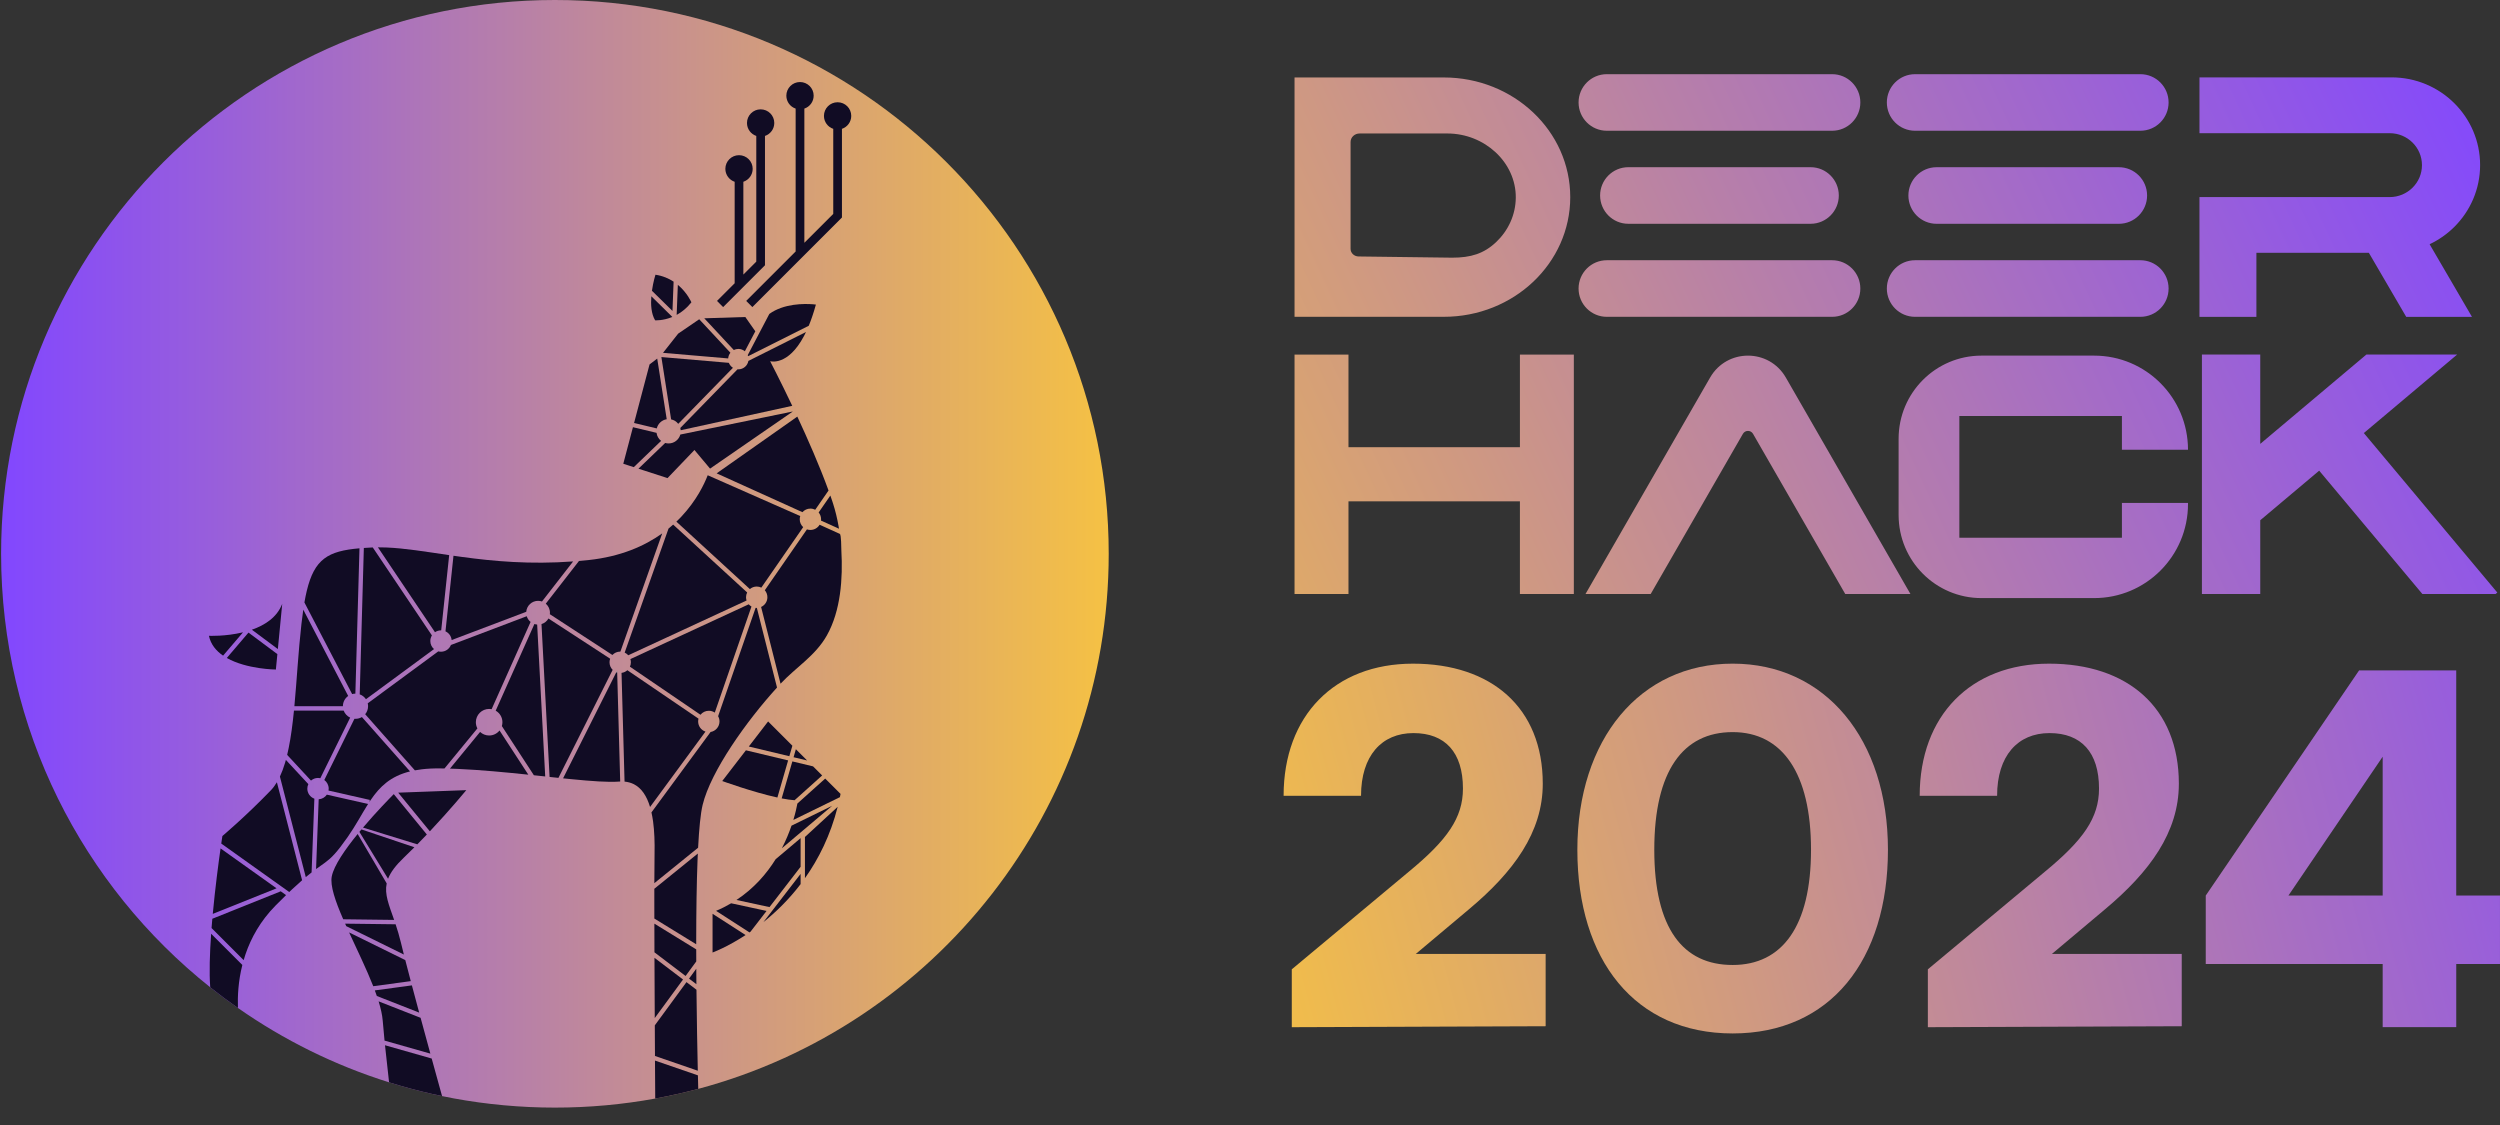 <svg width="140" height="63" viewBox="0 0 140 63" fill="none" xmlns="http://www.w3.org/2000/svg">
<rect x="0" y="0" width="140" height="63" fill="#333333" stroke="none"/>
<path d="M62.088 31.013C62.088 45.365 52.339 57.441 39.101 60.977C38.311 61.189 37.507 61.369 36.692 61.519C34.871 61.852 32.993 62.026 31.075 62.026C29.157 62.026 27.238 61.848 25.398 61.508C25.183 61.468 24.968 61.426 24.755 61.381C23.964 61.218 23.185 61.024 22.419 60.801C22.207 60.74 21.997 60.677 21.788 60.611C18.737 59.655 15.888 58.24 13.324 56.446C12.794 56.076 12.277 55.69 11.772 55.288C4.636 49.607 0.062 40.844 0.062 31.013C0.062 13.885 13.947 0 31.075 0C48.203 0 62.088 13.885 62.088 31.013Z" fill="url(#paint0_linear_2311_3416)"/>
<path d="M40.902 19.753C40.832 19.841 40.786 19.952 40.778 20.072L37.129 19.759L37.978 18.683L38.965 18.009L39.156 17.878L40.902 19.753Z" fill="#110C24"/>
<path d="M37.644 17.752V17.742L36.475 16.591C36.437 17.062 36.468 17.574 36.687 17.937C36.687 17.937 37.115 17.969 37.644 17.753V17.752Z" fill="#110C24"/>
<path d="M45.69 17.056C45.564 17.514 45.43 17.906 45.291 18.242L41.895 19.946C41.889 19.926 41.882 19.907 41.873 19.888L43.082 17.581C43.282 17.435 43.503 17.326 43.73 17.244H43.731C44.665 16.91 45.69 17.056 45.69 17.056Z" fill="#110C24"/>
<path d="M20.99 55.462C21.03 55.568 21.067 55.673 21.103 55.776L23.474 56.706C23.332 56.179 23.194 55.664 23.066 55.181L20.99 55.462Z" fill="#110C24"/>
<path d="M37.022 24.689L35.491 26.161L34.904 25.97L35.445 23.923L36.766 24.239C36.789 24.422 36.884 24.581 37.022 24.689Z" fill="#110C24"/>
<path d="M41.778 33.444C41.778 33.508 41.789 33.57 41.807 33.628L35.182 36.695C35.127 36.632 35.059 36.581 34.982 36.545L37.437 29.6C37.528 29.527 37.614 29.453 37.697 29.378L41.841 33.178C41.801 33.259 41.778 33.349 41.778 33.444Z" fill="#110C24"/>
<path d="M37.084 29.87L34.742 36.49H34.731C34.559 36.49 34.404 36.562 34.294 36.679L30.792 34.396C30.795 34.368 30.797 34.34 30.797 34.312C30.797 34.109 30.706 33.928 30.564 33.805L32.423 31.415C32.586 31.401 32.749 31.386 32.915 31.368C32.93 31.366 32.946 31.365 32.961 31.363C34.75 31.171 36.09 30.583 37.084 29.87Z" fill="#110C24"/>
<path d="M30.532 43.482C30.486 43.477 30.442 43.472 30.396 43.467H30.395C30.231 43.45 30.065 43.432 29.897 43.414L28.104 40.66C28.125 40.592 28.136 40.519 28.136 40.444C28.136 40.167 27.984 39.926 27.759 39.798L29.927 34.944C29.977 34.96 30.028 34.971 30.081 34.975L30.532 43.482Z" fill="#110C24"/>
<path d="M29.586 43.382C28.293 43.247 26.922 43.116 25.637 43.059H25.636C25.489 43.053 25.343 43.047 25.198 43.043L26.885 40.988C27.018 41.112 27.196 41.188 27.392 41.188C27.628 41.188 27.838 41.078 27.974 40.907L29.586 43.382Z" fill="#110C24"/>
<path d="M42.083 33.965L40.028 39.905C39.932 39.841 39.818 39.803 39.694 39.803C39.505 39.803 39.337 39.89 39.228 40.027L35.276 37.335C35.31 37.259 35.329 37.176 35.329 37.088C35.329 37.025 35.319 36.965 35.302 36.908L41.929 33.841C41.972 33.891 42.024 33.933 42.083 33.965Z" fill="#110C24"/>
<path d="M43.127 20.227C43.127 20.227 43.673 21.271 44.366 22.726L38.121 24.093C38.117 24.05 38.109 24.007 38.097 23.966L41.301 20.681C41.316 20.682 41.331 20.683 41.347 20.683C41.629 20.683 41.863 20.479 41.91 20.211L45.136 18.592C45.098 18.671 45.061 18.747 45.023 18.818C44.116 20.529 43.127 20.227 43.127 20.227Z" fill="#110C24"/>
<path d="M41.044 20.596L37.981 23.735C37.885 23.609 37.744 23.518 37.583 23.485L37.037 19.995L40.816 20.319C40.86 20.434 40.941 20.53 41.044 20.596Z" fill="#110C24"/>
<path d="M46.398 27.468L45.653 28.546C45.572 28.505 45.48 28.481 45.383 28.481C45.205 28.481 45.045 28.559 44.936 28.682L40.132 26.508L44.65 23.329C45.244 24.604 45.901 26.1 46.398 27.468Z" fill="#110C24"/>
<path d="M39.757 26.247C39.759 26.242 39.76 26.239 39.76 26.239L38.889 25.2L37.381 26.774L36.078 26.351L35.754 26.246L37.251 24.806C37.311 24.824 37.375 24.833 37.442 24.833C37.755 24.833 38.019 24.622 38.099 24.334L44.4 23.042L39.757 26.247Z" fill="#110C24"/>
<path d="M44.978 29.52L42.635 32.906C42.557 32.868 42.469 32.846 42.377 32.846C42.23 32.846 42.096 32.9 41.992 32.987L37.877 29.212C37.948 29.145 38.017 29.077 38.083 29.008C38.106 28.984 38.128 28.96 38.151 28.937C39.003 28.033 39.44 27.111 39.632 26.614L44.813 28.899C44.794 28.957 44.785 29.017 44.785 29.08C44.785 29.254 44.859 29.411 44.978 29.52Z" fill="#110C24"/>
<path d="M37.336 23.477C37.062 23.52 36.842 23.726 36.779 23.992L35.508 23.687L35.513 23.668L36.272 20.797L36.375 20.408L36.804 20.081L37.336 23.477Z" fill="#110C24"/>
<path d="M24.146 44.326L24.14 44.321L23.963 44.328L23.961 44.329L23.96 44.328L22.298 44.389L24.072 46.554C25.237 45.314 26.113 44.248 26.113 44.248L24.151 44.321L24.146 44.326L24.146 44.326Z" fill="#110C24"/>
<path d="M15.76 49.636L15.763 49.643L16.198 49.953C16.257 49.897 16.315 49.843 16.369 49.791C16.574 49.599 16.755 49.435 16.918 49.294L15.506 43.806C15.402 43.98 15.288 44.133 15.16 44.265C13.755 45.723 12.454 46.816 12.454 46.816C12.454 46.816 12.445 46.874 12.428 46.983C12.418 47.05 12.405 47.137 12.391 47.24L15.755 49.638L15.76 49.636Z" fill="#110C24"/>
<path d="M19.499 38.974C19.319 39.101 19.202 39.311 19.202 39.549H16.485C16.623 38.084 16.706 36.476 16.88 34.947C16.912 34.659 16.946 34.392 16.983 34.141L19.499 38.974Z" fill="#110C24"/>
<path d="M15.486 49.745L12.351 47.512C12.238 48.312 12.052 49.708 11.915 51.178L15.486 49.746V49.745Z" fill="#110C24"/>
<path d="M23.554 56.998L21.202 56.076C21.323 56.468 21.406 56.833 21.432 57.156C21.459 57.496 21.494 57.876 21.534 58.274L24.1 59.003C23.92 58.346 23.735 57.666 23.554 56.998H23.554Z" fill="#110C24"/>
<path d="M12.701 36.847C13.822 37.483 15.449 37.494 15.449 37.494L15.533 36.631L13.915 35.425L12.701 36.847Z" fill="#110C24"/>
<path d="M17.605 44.726L17.449 48.856C17.351 48.933 17.243 49.019 17.124 49.118L15.675 43.487C15.784 43.256 15.879 43 15.962 42.722C15.978 42.667 15.994 42.611 16.009 42.555L17.267 43.911C17.231 43.988 17.21 44.073 17.21 44.164C17.21 44.423 17.375 44.643 17.605 44.726Z" fill="#110C24"/>
<path d="M43.513 38.502C41.812 40.368 39.803 43.187 39.348 45.072C39.231 45.553 39.15 46.402 39.094 47.472L36.643 49.457C36.645 48.725 36.648 48.148 36.655 47.808C36.668 47.168 36.647 46.549 36.572 45.996C36.547 45.821 36.517 45.654 36.481 45.495L39.792 40.992C40.075 40.944 40.292 40.698 40.292 40.401C40.292 40.294 40.264 40.194 40.214 40.108L42.314 34.04C42.334 34.041 42.355 34.043 42.377 34.043H42.384L43.513 38.502Z" fill="#110C24"/>
<path d="M34.309 37.511L31.273 43.56C31.273 43.56 31.268 43.56 31.267 43.56C31.106 43.543 30.942 43.526 30.777 43.509L30.324 34.949C30.491 34.899 30.63 34.785 30.713 34.636L34.168 36.888C34.145 36.951 34.133 37.018 34.133 37.088C34.133 37.254 34.2 37.404 34.309 37.512V37.511Z" fill="#110C24"/>
<path d="M19.609 40.188L17.939 43.579C17.897 43.57 17.853 43.565 17.809 43.565C17.659 43.565 17.521 43.621 17.416 43.713L16.081 42.274C16.111 42.149 16.14 42.02 16.166 41.888C16.296 41.253 16.387 40.544 16.462 39.792H19.245C19.309 39.967 19.442 40.109 19.609 40.188Z" fill="#110C24"/>
<path d="M19.22 51.479L22.071 51.515C21.776 50.665 21.526 50.081 21.655 49.47L20.029 46.704C19.331 47.56 18.701 48.468 18.58 49.075C18.477 49.59 18.778 50.464 19.22 51.479Z" fill="#110C24"/>
<path d="M22.628 48.014C22.823 47.828 23.015 47.638 23.206 47.447L20.241 46.448C20.202 46.494 20.165 46.54 20.127 46.585L21.732 49.21C21.87 48.852 22.149 48.472 22.628 48.014H22.628Z" fill="#110C24"/>
<path d="M22.961 43.199C21.865 43.471 21.268 44.053 20.763 44.794C20.736 44.832 20.712 44.87 20.686 44.909L20.712 44.796L18.397 44.271C18.404 44.237 18.407 44.2 18.407 44.164C18.407 43.965 18.31 43.789 18.161 43.68L19.849 40.251C19.868 40.253 19.887 40.254 19.907 40.254C20.038 40.254 20.161 40.218 20.267 40.155L22.961 43.199Z" fill="#110C24"/>
<path d="M22.456 52.804C22.362 52.413 22.257 52.069 22.154 51.76L19.327 51.724C19.348 51.771 19.369 51.818 19.39 51.865L22.616 53.454C22.554 53.208 22.5 52.99 22.456 52.804V52.804Z" fill="#110C24"/>
<path d="M23.003 54.943C22.891 54.517 22.787 54.119 22.696 53.765L19.55 52.216C20.003 53.201 20.522 54.262 20.902 55.228L23.004 54.943H23.003Z" fill="#110C24"/>
<path d="M23.37 47.283C23.552 47.099 23.73 46.914 23.903 46.732L22.051 44.471C21.816 44.707 21.07 45.469 20.328 46.345L23.37 47.283V47.283Z" fill="#110C24"/>
<path d="M24.304 36.349L20.493 39.156C20.41 39.032 20.287 38.935 20.144 38.884L20.375 30.686C20.522 30.676 20.676 30.667 20.836 30.659C20.845 30.659 20.854 30.659 20.863 30.658H20.875L24.187 35.584C24.131 35.675 24.098 35.783 24.098 35.898C24.098 36.078 24.178 36.24 24.304 36.349Z" fill="#110C24"/>
<path d="M29.713 34.828L27.531 39.714H27.53C27.485 39.705 27.44 39.7 27.392 39.7C26.981 39.7 26.648 40.033 26.648 40.444C26.648 40.569 26.679 40.687 26.734 40.79L24.89 43.036C24.816 43.034 24.74 43.032 24.667 43.031C24.284 43.026 23.939 43.043 23.627 43.08C23.49 43.097 23.359 43.117 23.233 43.14L20.451 39.997C20.552 39.875 20.612 39.719 20.612 39.549C20.612 39.492 20.605 39.438 20.593 39.385L24.543 36.477C24.592 36.489 24.643 36.496 24.696 36.496C24.948 36.496 25.164 36.34 25.252 36.118L29.497 34.509C29.536 34.636 29.612 34.746 29.713 34.828Z" fill="#110C24"/>
<path d="M43.534 44.661L44.135 42.583L41.771 42.017L40.445 43.738C40.445 43.738 42.157 44.36 43.534 44.661H43.534Z" fill="#110C24"/>
<path d="M25.154 31.087L24.707 35.3H24.696C24.571 35.3 24.455 35.338 24.359 35.404L21.164 30.651C21.317 30.65 21.473 30.653 21.631 30.659C22.678 30.701 23.836 30.895 25.154 31.087Z" fill="#110C24"/>
<path d="M15.56 36.348L15.805 33.813C15.515 34.571 14.833 35.01 14.105 35.264L15.56 36.348L15.56 36.348Z" fill="#110C24"/>
<path d="M32.095 31.44L30.351 33.684C30.283 33.659 30.209 33.647 30.132 33.647C29.783 33.647 29.496 33.916 29.47 34.26L25.292 35.843C25.272 35.626 25.136 35.442 24.947 35.355L25.395 31.122C25.552 31.145 25.711 31.167 25.874 31.189C27.635 31.429 29.675 31.618 32.095 31.44Z" fill="#110C24"/>
<path d="M20.131 30.705L19.901 38.843C19.838 38.844 19.778 38.852 19.72 38.869L17.047 33.738C17.088 33.503 17.131 33.286 17.18 33.086C17.609 31.302 18.368 30.857 20.131 30.705Z" fill="#110C24"/>
<path d="M37.658 17.413L37.722 15.773C37.448 15.592 37.112 15.445 36.705 15.385C36.705 15.385 36.58 15.779 36.509 16.283L37.658 17.413Z" fill="#110C24"/>
<path d="M40.152 16.852L40.496 17.197L42.839 14.855V7.612C43.141 7.51 43.36 7.225 43.36 6.887C43.36 6.465 43.018 6.123 42.595 6.123C42.173 6.123 41.831 6.465 41.831 6.887C41.831 7.225 42.049 7.51 42.352 7.612V14.652L41.628 15.376V10.18C41.931 10.078 42.15 9.792 42.15 9.455C42.15 9.033 41.807 8.69 41.385 8.69C40.962 8.69 40.62 9.033 40.62 9.455C40.62 9.792 40.839 10.078 41.141 10.18V15.863L40.152 16.852Z" fill="#110C24"/>
<path d="M42.298 18.553L41.712 19.671C41.613 19.589 41.486 19.54 41.347 19.54C41.256 19.54 41.169 19.561 41.093 19.6L39.439 17.825L39.868 17.811L41.737 17.752L42.298 18.553Z" fill="#110C24"/>
<path d="M37.893 17.634C38.168 17.484 38.457 17.262 38.718 16.93C38.718 16.93 38.493 16.396 37.959 15.95L37.893 17.634Z" fill="#110C24"/>
<path d="M20.612 45.023C20.252 45.59 19.92 46.234 19.454 46.896C18.84 47.771 18.557 48.044 18.201 48.308C18.055 48.415 17.897 48.522 17.7 48.667L17.847 44.76C18.037 44.748 18.202 44.648 18.303 44.5L20.612 45.023Z" fill="#110C24"/>
<path d="M34.731 43.766C34.707 43.767 34.682 43.767 34.657 43.769C34.069 43.814 33.121 43.745 31.982 43.632C31.835 43.618 31.685 43.603 31.532 43.587L34.514 37.645L34.559 37.555L34.562 37.662L34.731 43.766Z" fill="#110C24"/>
<path d="M36.679 59.392C36.685 60.263 36.689 61.002 36.693 61.518C37.508 61.369 38.312 61.188 39.102 60.977C39.097 60.755 39.09 60.501 39.083 60.22L36.679 59.392Z" fill="#110C24"/>
<path d="M44.834 48.939L43.233 51.014L42.752 51.638C43.438 51.088 44.166 50.387 44.834 49.511V48.939Z" fill="#110C24"/>
<path d="M24.755 61.381C23.965 61.218 23.185 61.024 22.419 60.801C22.208 60.74 21.998 60.676 21.788 60.611C21.71 59.938 21.63 59.215 21.56 58.534L24.175 59.278C24.384 60.04 24.584 60.762 24.755 61.381Z" fill="#110C24"/>
<path d="M12.493 36.716L13.609 35.409C12.623 35.649 11.7 35.605 11.7 35.605C11.802 36.089 12.103 36.449 12.493 36.716Z" fill="#110C24"/>
<path d="M44.556 6.082V14.083L41.787 16.852L42.132 17.197L47.149 12.18V7.215C47.451 7.113 47.67 6.828 47.67 6.49C47.67 6.068 47.328 5.726 46.905 5.726C46.483 5.726 46.141 6.068 46.141 6.49C46.141 6.828 46.359 7.113 46.662 7.215V11.979L45.044 13.596V6.082C45.346 5.981 45.565 5.695 45.565 5.358C45.565 4.936 45.222 4.594 44.8 4.594C44.378 4.594 44.035 4.936 44.035 5.358C44.035 5.695 44.254 5.981 44.556 6.082Z" fill="#110C24"/>
<path d="M13.572 54.038L11.824 52.29C11.746 53.394 11.711 54.466 11.773 55.288C12.277 55.69 12.795 56.076 13.324 56.446C13.301 55.783 13.343 54.94 13.571 54.038H13.572Z" fill="#110C24"/>
<path d="M15.722 49.913L11.891 51.45C11.887 51.489 11.884 51.528 11.88 51.567C11.869 51.701 11.858 51.836 11.847 51.97L13.645 53.768C13.677 53.658 13.711 53.547 13.749 53.435C14.061 52.522 14.58 51.578 15.421 50.721C15.638 50.501 15.836 50.303 16.02 50.126L15.722 49.914V49.913Z" fill="#110C24"/>
<path d="M41.933 41.805L44.203 42.348L44.373 41.76L43.014 40.401L41.933 41.805Z" fill="#110C24"/>
<path d="M44.324 46.238C44.193 46.619 44.018 47.052 43.785 47.503L46.603 45.123L44.324 46.238Z" fill="#110C24"/>
<path d="M39.903 51.172V53.341C39.903 53.341 40.691 53.056 41.753 52.363L39.903 51.172V51.172Z" fill="#110C24"/>
<path d="M44.44 42.405L45.2 42.587L44.569 41.956L44.44 42.405Z" fill="#110C24"/>
<path d="M39.506 40.97L36.403 45.191C36.22 44.58 35.925 44.117 35.465 43.9C35.319 43.831 35.156 43.787 34.975 43.77L34.806 37.681C34.931 37.666 35.043 37.612 35.132 37.532L39.116 40.245C39.103 40.294 39.096 40.347 39.096 40.401C39.096 40.666 39.268 40.89 39.506 40.97Z" fill="#110C24"/>
<path d="M36.648 53.02C36.648 53.123 36.648 53.226 36.649 53.33L38.393 54.655L38.991 53.84C38.99 53.615 38.989 53.39 38.989 53.165L36.645 51.724C36.646 52.142 36.647 52.575 36.648 53.018L36.648 53.02Z" fill="#110C24"/>
<path d="M45.976 29.153C45.979 29.129 45.981 29.105 45.981 29.08C45.981 28.935 45.929 28.802 45.844 28.698L46.5 27.751C46.534 27.85 46.568 27.948 46.601 28.045C46.618 28.096 46.635 28.146 46.651 28.198C46.781 28.605 46.883 29.027 46.958 29.455C46.967 29.506 46.976 29.558 46.984 29.609L45.976 29.153Z" fill="#110C24"/>
<path d="M38.988 52.648C38.99 51.043 39.011 49.47 39.063 48.147C39.068 48.028 39.073 47.913 39.078 47.799L36.642 49.771C36.642 49.88 36.642 49.992 36.642 50.107C36.642 50.452 36.642 50.82 36.643 51.207C36.643 51.284 36.643 51.361 36.643 51.438L38.988 52.879C38.988 52.802 38.988 52.725 38.988 52.648L38.988 52.648Z" fill="#110C24"/>
<path d="M38.998 55.116C38.998 55.033 38.997 54.951 38.996 54.868V54.805C38.995 54.621 38.994 54.436 38.992 54.249L38.586 54.803L38.998 55.116Z" fill="#110C24"/>
<path d="M45.529 42.916L44.372 42.639L43.773 44.71C44.037 44.762 44.284 44.799 44.496 44.813L46.04 43.426L45.53 42.916H45.529Z" fill="#110C24"/>
<path d="M36.65 53.637C36.654 54.758 36.66 55.918 36.666 57.011L38.249 54.852L36.65 53.637Z" fill="#110C24"/>
<path d="M46.212 43.599L44.653 44.999C44.619 45.186 44.551 45.509 44.428 45.916L47.034 44.641C47.047 44.581 47.06 44.52 47.071 44.459L46.211 43.599L46.212 43.599Z" fill="#110C24"/>
<path d="M46.303 35.587C45.662 36.724 44.575 37.364 43.71 38.288L42.622 33.99C42.83 33.897 42.974 33.687 42.974 33.444C42.974 33.295 42.92 33.158 42.829 33.054L45.188 29.645C45.249 29.666 45.315 29.677 45.383 29.677C45.602 29.677 45.794 29.56 45.898 29.385L47.027 29.896C47.115 29.936 47.11 30.71 47.116 30.821C47.204 32.386 47.086 34.195 46.303 35.587Z" fill="#110C24"/>
<path d="M46.91 45.182L45.077 46.871V49.179C45.84 48.104 46.504 46.784 46.91 45.182Z" fill="#110C24"/>
<path d="M44.834 48.54V46.936L43.437 48.115C42.929 48.93 42.221 49.752 41.242 50.398L43.092 50.798L44.834 48.54L44.834 48.54Z" fill="#110C24"/>
<path d="M39.075 59.879C39.049 58.69 39.019 57.113 39.002 55.424L38.443 54.999L36.669 57.42C36.67 57.63 36.671 57.837 36.672 58.039C36.674 58.39 36.676 58.73 36.678 59.053C36.678 59.08 36.678 59.107 36.678 59.134L39.077 59.961C39.076 59.933 39.075 59.907 39.075 59.879Z" fill="#110C24"/>
<path d="M40.945 50.584C40.681 50.739 40.4 50.882 40.099 51.008L41.973 52.216C41.991 52.203 42.01 52.19 42.028 52.177L42.928 51.012L40.945 50.584Z" fill="#110C24"/>
<path d="M34.559 37.555L34.514 37.646C34.53 37.652 34.546 37.657 34.562 37.662L34.559 37.555Z" fill="#FCF7FF"/>
<g clip-path="url(#clip0_2311_3416)">
<path d="M72.34 57.522V54.282L78.909 48.802C81.036 47.047 81.925 45.804 81.925 44.158C81.925 42.133 80.93 41.053 79.152 41.053C77.374 41.053 76.218 42.323 76.218 44.563H71.882C71.882 40.081 74.736 37.165 79.125 37.165C83.514 37.165 86.395 39.622 86.395 43.888C86.395 46.616 84.752 48.829 82.275 50.908L79.286 53.419H86.556V57.469L72.34 57.523V57.522Z" fill="url(#paint1_linear_2311_3416)"/>
<path d="M97.029 37.164C102.224 37.164 105.725 41.403 105.725 47.586C105.725 53.769 102.495 57.873 97.029 57.873C91.562 57.873 88.332 53.769 88.332 47.586C88.332 41.403 91.832 37.164 97.029 37.164ZM97.029 54.039C99.802 54.039 101.417 51.879 101.417 47.586C101.417 43.293 99.801 40.998 97.029 40.998C94.256 40.998 92.64 43.159 92.64 47.586C92.64 52.013 94.255 54.039 97.029 54.039Z" fill="url(#paint2_linear_2311_3416)"/>
<path d="M107.96 57.522V54.282L114.529 48.802C116.656 47.047 117.545 45.804 117.545 44.158C117.545 42.133 116.55 41.053 114.772 41.053C112.994 41.053 111.838 42.323 111.838 44.563H107.503C107.503 40.081 110.357 37.165 114.746 37.165C119.135 37.165 122.016 39.622 122.016 43.888C122.016 46.616 120.373 48.829 117.896 50.908L114.907 53.42H122.177V57.469L107.961 57.523L107.96 57.522Z" fill="url(#paint3_linear_2311_3416)"/>
<path d="M137.55 53.984V57.521H133.43V53.984H123.522V50.151L132.11 37.541H137.549V50.151H139.999V53.984H137.549H137.55ZM133.43 50.151V42.375L128.152 50.151H133.43Z" fill="url(#paint4_linear_2311_3416)"/>
<path d="M80.853 4.338H72.494V17.741H80.853C82.809 17.741 84.58 16.992 85.861 15.779C87.142 14.567 87.934 12.89 87.934 11.04C87.934 7.338 84.764 4.338 80.853 4.338ZM83.78 13.56C83.098 14.206 82.362 14.43 81.322 14.43L76.077 14.362C75.831 14.358 75.632 14.169 75.632 13.936V7.952C75.632 7.689 75.858 7.475 76.137 7.475H81.05C83.138 7.475 84.898 9.091 84.884 11.066C84.876 12.04 84.456 12.921 83.781 13.56H83.78ZM104.179 5.738C104.179 6.613 103.472 7.322 102.599 7.322H89.98C89.108 7.322 88.4 6.613 88.4 5.738C88.4 4.863 89.108 4.154 89.98 4.154H102.599C103.472 4.154 104.179 4.863 104.179 5.738ZM104.179 16.158C104.179 17.033 103.472 17.742 102.599 17.742H89.98C89.108 17.742 88.4 17.033 88.4 16.158C88.4 15.283 89.108 14.573 89.98 14.573H102.599C103.472 14.573 104.179 15.283 104.179 16.158ZM89.606 10.947C89.606 10.072 90.313 9.363 91.186 9.363H101.393C102.266 9.363 102.973 10.072 102.973 10.947C102.973 11.822 102.266 12.532 101.393 12.532H91.186C90.313 12.532 89.606 11.822 89.606 10.947ZM121.441 5.738C121.441 6.613 120.734 7.322 119.861 7.322H107.243C106.37 7.322 105.663 6.613 105.663 5.738C105.663 4.863 106.37 4.154 107.243 4.154H119.861C120.734 4.154 121.441 4.863 121.441 5.738ZM121.441 16.158C121.441 17.033 120.734 17.742 119.861 17.742H107.243C106.37 17.742 105.663 17.033 105.663 16.158C105.663 15.283 106.37 14.573 107.243 14.573H119.861C120.734 14.573 121.441 15.283 121.441 16.158ZM106.87 10.948C106.87 10.073 107.577 9.364 108.45 9.364H118.657C119.53 9.364 120.237 10.073 120.237 10.948C120.237 11.824 119.53 12.533 118.657 12.533H108.45C107.577 12.533 106.87 11.824 106.87 10.948ZM136.059 13.678L138.43 17.744H134.748L132.656 14.157H126.358V17.744H123.17V11.037H133.822C134.32 11.037 134.773 10.836 135.1 10.513C135.428 10.189 135.63 9.742 135.63 9.248C135.63 8.259 134.821 7.459 133.823 7.459H123.171V4.333H133.924C136.665 4.333 138.886 6.531 138.886 9.243C138.886 10.599 138.331 11.827 137.432 12.716C137.036 13.108 136.572 13.435 136.059 13.676V13.678ZM88.135 19.856V33.264H85.115V28.075H75.515V33.264H72.494V19.856H75.515V25.045H85.115V19.856H88.135ZM106.985 33.264H103.334L98.169 24.293C98.043 24.076 97.729 24.076 97.604 24.293L92.439 33.264H88.788L95.766 21.143C96.708 19.506 99.064 19.506 100.007 21.143L106.985 33.264ZM118.827 25.184V23.295H109.723V30.113H118.827V28.165H122.528V28.224C122.528 31.134 120.175 33.493 117.274 33.493H110.963C108.399 33.493 106.322 31.41 106.322 28.839V24.569C106.322 21.998 108.399 19.915 110.963 19.915H117.274C120.175 19.915 122.528 22.274 122.528 25.184H118.827ZM139.85 33.184L139.755 33.264H135.653L129.874 26.357L126.574 29.134V33.263H123.307V19.855H126.574V24.857L127.774 23.847L130.277 21.741L132.518 19.855H137.6L132.375 24.251L139.849 33.182L139.85 33.184Z" fill="url(#paint5_linear_2311_3416)"/>
</g>
<defs>
<linearGradient id="paint0_linear_2311_3416" x1="0.062" y1="31.013" x2="62.088" y2="31.013" gradientUnits="userSpaceOnUse">
<stop stop-color="#8247FF"/>
<stop offset="1" stop-color="#F5C144"/>
</linearGradient>
<linearGradient id="paint1_linear_2311_3416" x1="151.488" y1="28.83" x2="67.18" y2="51.212" gradientUnits="userSpaceOnUse">
<stop stop-color="#8247FF"/>
<stop offset="1" stop-color="#F5C144"/>
</linearGradient>
<linearGradient id="paint2_linear_2311_3416" x1="152.52" y1="32.719" x2="68.212" y2="55.102" gradientUnits="userSpaceOnUse">
<stop stop-color="#8247FF"/>
<stop offset="1" stop-color="#F5C144"/>
</linearGradient>
<linearGradient id="paint3_linear_2311_3416" x1="153.846" y1="37.711" x2="69.538" y2="60.093" gradientUnits="userSpaceOnUse">
<stop stop-color="#8247FF"/>
<stop offset="1" stop-color="#F5C144"/>
</linearGradient>
<linearGradient id="paint4_linear_2311_3416" x1="155.022" y1="42.14" x2="70.713" y2="64.523" gradientUnits="userSpaceOnUse">
<stop stop-color="#8247FF"/>
<stop offset="1" stop-color="#F5C144"/>
</linearGradient>
<linearGradient id="paint5_linear_2311_3416" x1="139.908" y1="4.103" x2="56.309" y2="42.862" gradientUnits="userSpaceOnUse">
<stop stop-color="#8247FF"/>
<stop offset="1" stop-color="#F5C144"/>
</linearGradient>
<clipPath id="clip0_2311_3416">
<rect width="68.118" height="53.719" fill="white" transform="translate(71.882 4.154)"/>
</clipPath>
</defs>
</svg>
